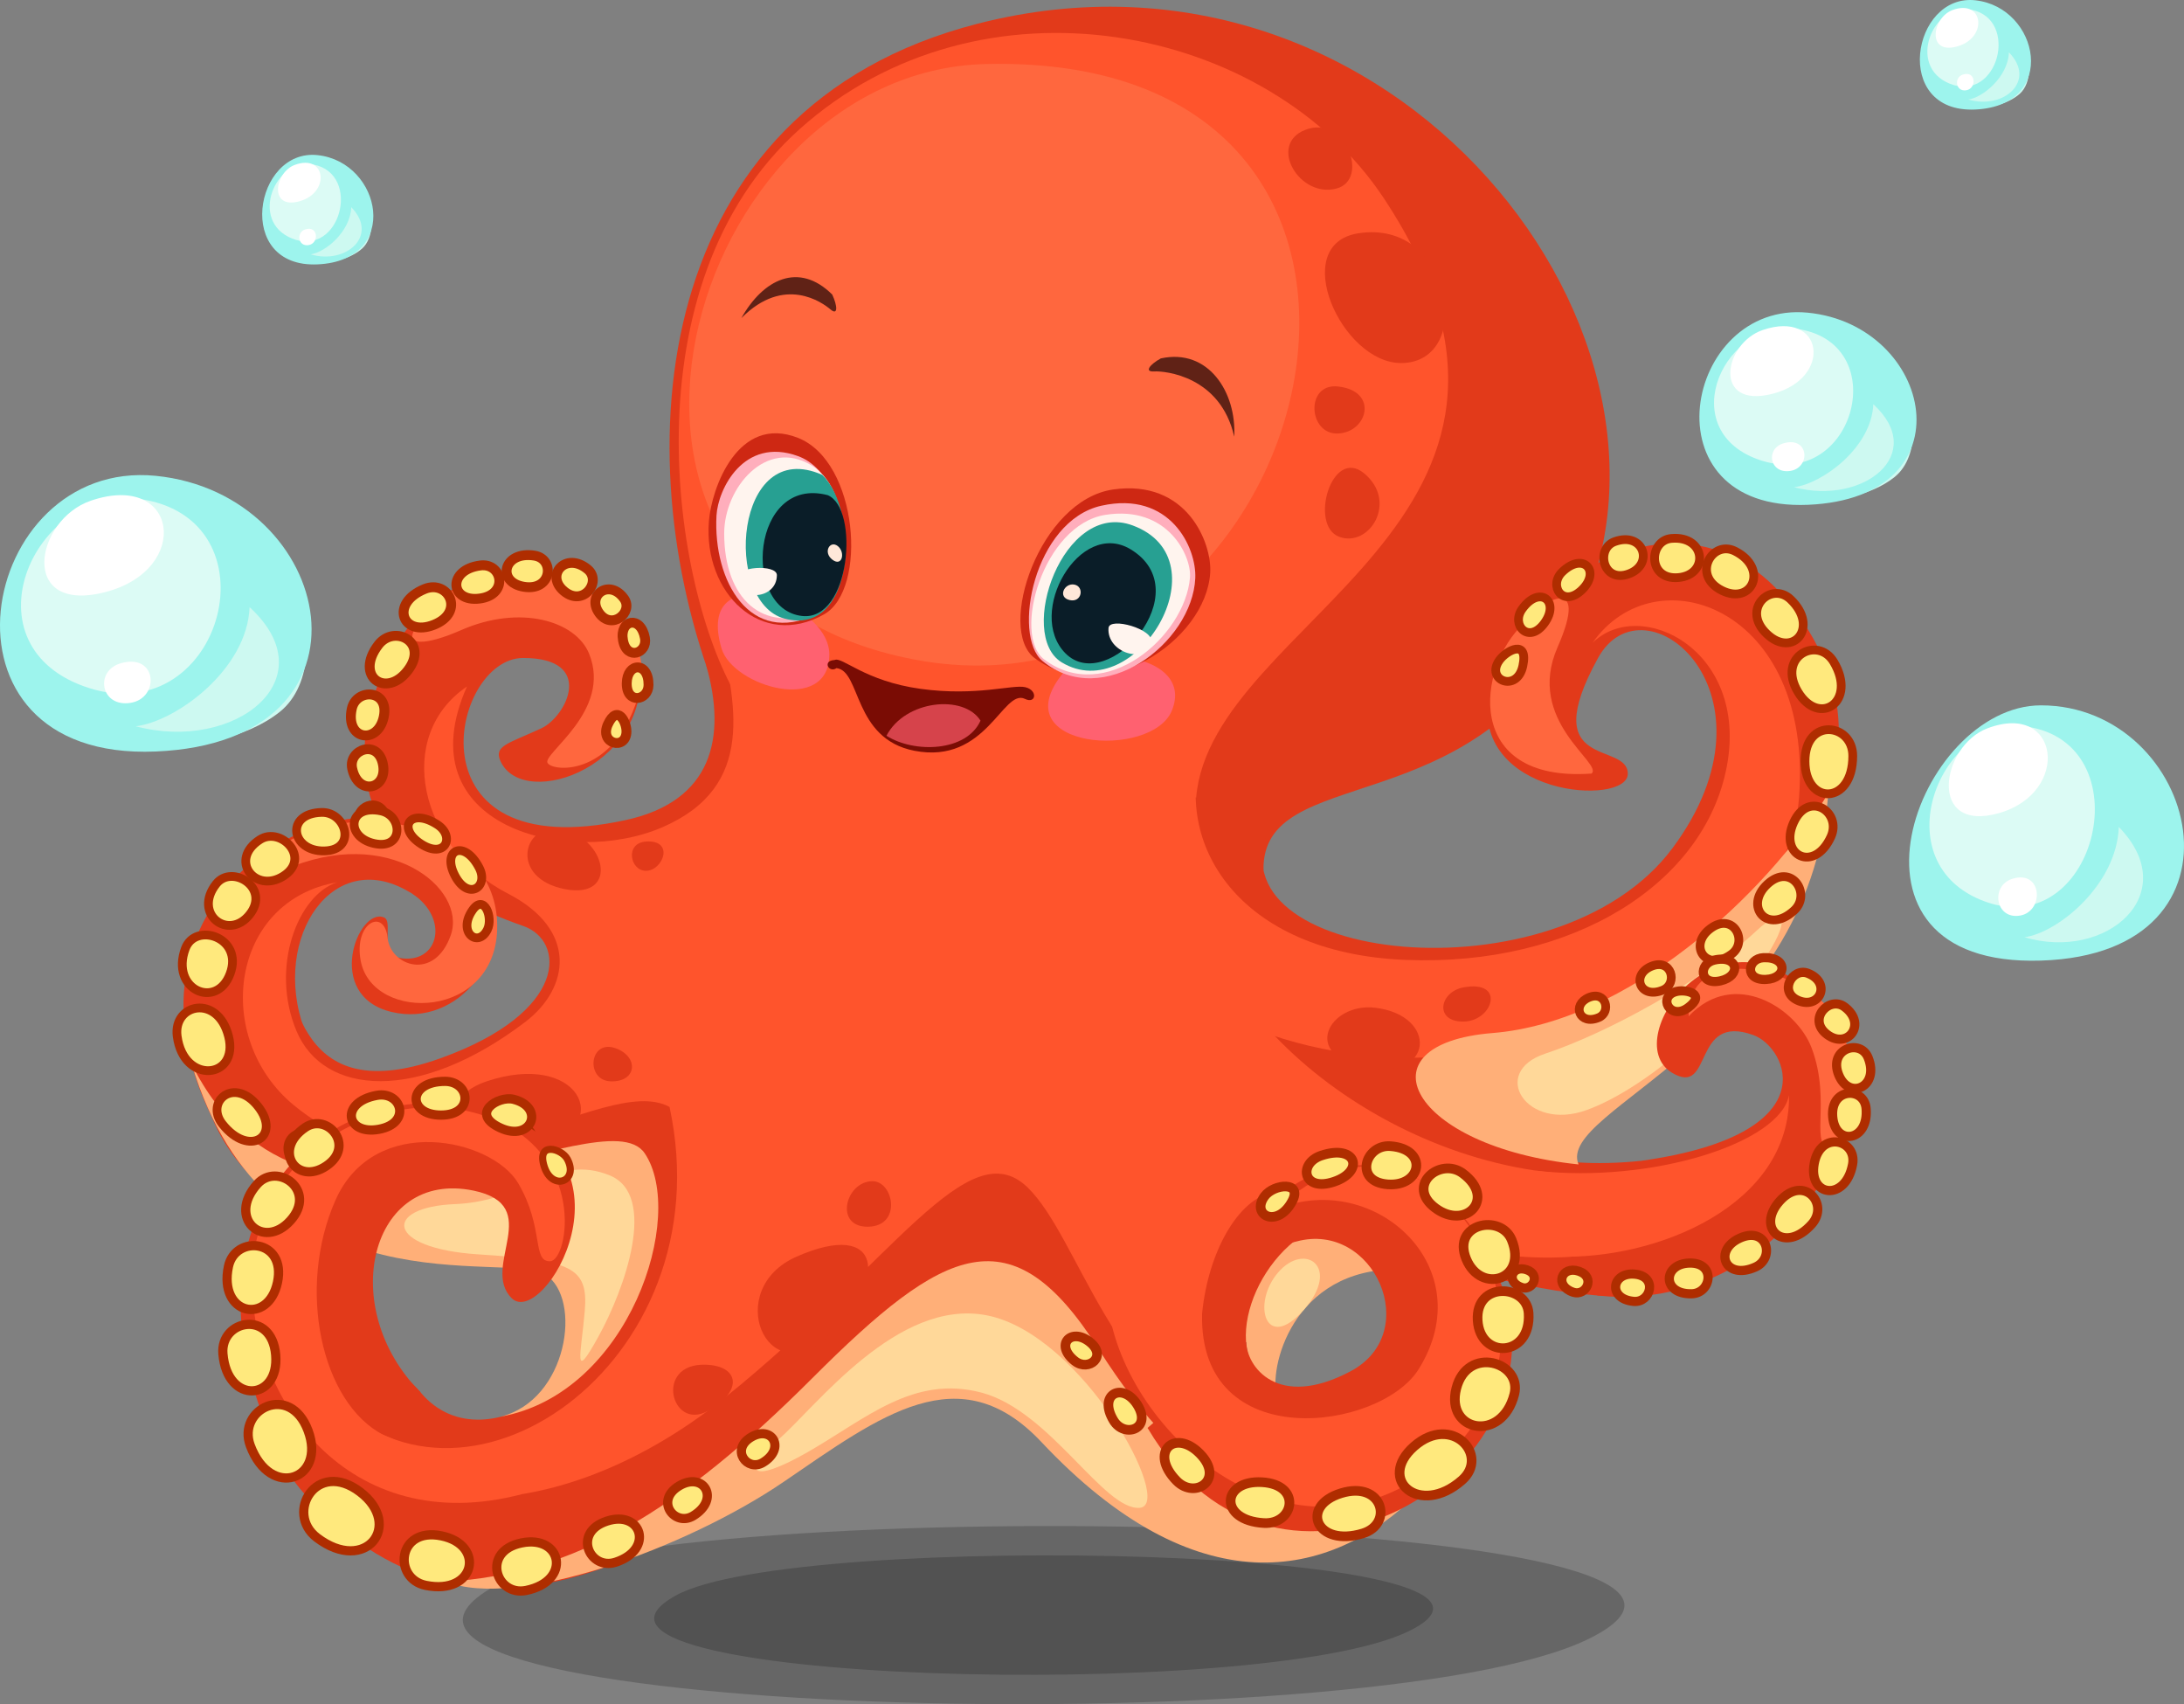 <svg xmlns="http://www.w3.org/2000/svg" viewBox="0 0 3615.75 2820.58"><rect x="0" y="0" width="3615.75" height="2820.58" fill="#808080" stroke="none"/><defs><style>.cls-1{opacity:0.2;}.cls-2{fill:#cdf9f1;}.cls-3,.cls-5{fill:#fff;}.cls-3{opacity:0.3;}.cls-4{fill:#9df4ed;}.cls-6{fill:#e23a1a;}.cls-7{fill:#ff673e;}.cls-8{fill:#ff542c;}.cls-12,.cls-14,.cls-15,.cls-16,.cls-17,.cls-9{fill:#ffe97d;stroke:#af2d00;stroke-linecap:round;stroke-linejoin:round;}.cls-9{stroke-width:16.35px;}.cls-10{fill:#ffaf78;}.cls-11{fill:#ffd899;}.cls-12{stroke-width:14.46px;}.cls-13{fill:#ff6170;}.cls-14{stroke-width:15.26px;}.cls-15{stroke-width:11.75px;}.cls-16{stroke-width:15.2px;}.cls-17{stroke-width:15.95px;}.cls-18{fill:#ce2813;}.cls-19{fill:#ffaebc;}.cls-20{fill:#fff4ee;}.cls-21{fill:#27a092;}.cls-22{fill:#0a1d28;}.cls-23{fill:#ffe8d9;}.cls-24{fill:#7a0c04;}.cls-25{fill:#d6434b;}.cls-26{fill:#602216;}</style></defs><g id="Layer_2" data-name="Layer 2"><g id="Layer_1-2" data-name="Layer 1"><path class="cls-1" d="M819.31,2624.94c-386.46,214.69,1450.94,265.93,1811.81,87.1C3046.71,2506.08,1113,2461.79,819.31,2624.94Z"/><path class="cls-1" d="M1118.67,2640.82c-259.12,143.95,972.84,178.31,1214.8,58.4C2612.12,2561.13,1315.58,2531.43,1118.67,2640.82Z"/><path class="cls-2" d="M3344.21,1186.58c-121.6,13.08-204.08,190.89-150.43,302.08s266.51,120.8,355.94,40S3562.6,1163.1,3344.21,1186.58Z"/><path class="cls-3" d="M3376.05,1187.87c-134-20.46-291.17,207.2-123.25,317s295.42-161.7,244.17-231.57S3433.85,1196.7,3376.05,1187.87Z"/><path class="cls-4" d="M3378.94,1167.41c-204.44,0-366.61,434.1,0,422.47S3639.4,1167.41,3378.94,1167.41Zm-99,322.27C3113.84,1422,3215.53,1175,3363.28,1204,3549.13,1240.53,3467,1565.94,3280,1489.68Zm71.67,61.54c55.6-7.47,152.88-87.09,156.2-182.55C3615.3,1478.94,3487.94,1591.56,3351.62,1551.22Z"/><path class="cls-5" d="M3290.32,1205.44c-77.47,29.37-99.7,174.53,19.52,140.21S3409.9,1160.11,3290.32,1205.44Z"/><path class="cls-5" d="M3331.34,1454.57c-36.44,11.64-27.91,67.66,12.87,60.82S3381.42,1438.58,3331.34,1454.57Z"/><path class="cls-2" d="M2963.8,532c-102.28,9.84-171.66,143.66-126.53,227.35s224.17,90.92,299.39,30.13S3147.5,514.27,2963.8,532Z"/><path class="cls-3" d="M2990.58,532.92c-112.69-15.4-244.91,155.94-103.67,238.58s248.49-121.7,205.38-174.29S3039.2,539.56,2990.58,532.92Z"/><path class="cls-4" d="M2993,517.52c-205.38-20.27-271.11,329.33,0,318C3263.61,824.13,3200.09,538,2993,517.52Zm-83.26,242.55c-139.73-51-54.19-236.83,70.09-215C3136.17,572.55,3067.07,817.46,2909.75,760.07ZM2970,806.38c46.77-5.62,128.59-65.54,131.39-137.39C3191.82,752,3084.7,836.74,2970,806.38Z"/><path class="cls-5" d="M2918.47,546.14c-65.16,22.11-83.86,131.35,16.42,105.53S3019.05,512,2918.47,546.14Z"/><path class="cls-5" d="M2953,733.64c-30.66,8.76-23.49,50.93,10.82,45.78S2995.1,721.61,2953,733.64Z"/><path class="cls-2" d="M215.71,808.23C68.93,822.35-30.63,1014.39,34.14,1134.5S355.83,1265,463.78,1177.74,479.34,782.86,215.71,808.23Z"/><path class="cls-3" d="M254.15,809.62C92.43,787.52-97.32,1033.41,105.37,1152S462,977.36,400.11,901.89,323.91,819.15,254.15,809.62Z"/><path class="cls-4" d="M257.64,787.52c-294.74-29.09-389.08,472.62,0,456.3C646,1227.53,554.81,816.85,257.64,787.52ZM138.15,1135.6c-200.52-73.16-77.77-339.87,100.58-308.53C463.07,866.5,363.92,1218,138.15,1135.6Zm86.51,66.46C291.77,1194,409.2,1108,413.21,1004.89,542.94,1124,389.21,1245.63,224.66,1202.06Z"/><path class="cls-5" d="M150.67,828.6C57.15,860.32,30.32,1017.1,174.22,980S295,779.63,150.67,828.6Z"/><path class="cls-5" d="M200.18,1097.67c-44,12.57-33.7,73.09,15.53,65.69S260.63,1080.4,200.18,1097.67Z"/><path class="cls-2" d="M3255.4,8.69C3203,14.28,3167.51,90.37,3190.62,138s114.78,51.7,153.3,17.13S3349.47-1.36,3255.4,8.69Z"/><path class="cls-3" d="M3269.12,9.24C3211.41.48,3143.71,97.91,3216,144.9s127.24-69.2,105.17-99.1S3294,13,3269.12,9.24Z"/><path class="cls-4" d="M3270.36.48c-105.16-11.52-138.82,187.26,0,180.8C3408.92,174.82,3376.4,12.1,3270.36.48ZM3227.73,138.4c-71.55-29-27.75-134.67,35.89-122.25C3343.66,31.77,3308.29,171,3227.73,138.4Zm30.87,26.33c23.94-3.2,65.84-37.27,67.27-78.12C3372.16,133.8,3317.31,182,3258.6,164.73Z"/><path class="cls-5" d="M3232.19,16.76c-33.36,12.57-42.94,74.69,8.41,60S3283.69-2.64,3232.19,16.76Z"/><path class="cls-5" d="M3249.86,123.37c-15.7,5-12,29,5.54,26S3271.43,116.53,3249.86,123.37Z"/><path class="cls-2" d="M511,265c-52.37,5.59-87.89,81.68-64.79,129.27S561,445.93,599.54,411.37,605.09,254.92,511,265Z"/><path class="cls-3" d="M524.74,265.52c-57.71-8.76-125.41,88.67-53.09,135.66s127.24-69.2,105.17-99.1S549.63,269.3,524.74,265.52Z"/><path class="cls-4" d="M526,256.76C420.82,245.24,387.16,444,526,437.56,664.54,431.1,632,268.38,526,256.76ZM483.35,394.68c-71.55-29-27.75-134.67,35.89-122.25C599.28,288.05,563.9,427.31,483.35,394.68ZM514.21,421c23.95-3.2,65.85-37.27,67.28-78.12C627.78,390.08,572.93,438.27,514.21,421Z"/><path class="cls-5" d="M487.81,273c-33.36,12.57-42.94,74.68,8.41,60S539.31,253.64,487.81,273Z"/><path class="cls-5" d="M505.48,379.65c-15.7,5-12,29,5.54,26S527.05,372.81,505.48,379.65Z"/><path class="cls-6" d="M1184.68,1144.52C1033,750.83,1074.31,179.29,1618,39.37,2309.33-138.57,2850,563.63,2604.79,1040c-167.82,326.09-515.81,220.79-513,399.92"/><path class="cls-6" d="M2103.57,1368.25c-109.49,224.49,473.66,293,665.29,35.61S2722.17,950,2645.65,1089c-103.59,188.23,49.27,136.88,49.27,191.64S2432.09,1319,2465,1146.5s355.88-407.93,536.59-90.34-257.36,624.2-470.93,668-122,229.32,186.16,197.12l-27.34,224.48c-251.9,0-470.91-164.26-596.86,27.39s-5.45,131.41,120.48,131.41-11,279.26-208.06,213.53S1735.31,2204.42,1479.81,2303c-317.6,226.54-653.67,492.73-958.65,187.77-197.13-197.12,64.17-319,175.22-186.16s344.95-60.22,251.87-164.28S622.45,2154,422.59,1954.14s-2.72-413.4,32.86-377.8,20,266.32,273.77,175.2c213.56-76.66,206.42-195,136.9-219-142.36-49.28-337.57-160.72-233.54-418s400.23-171.88,425.2-26.16c30.52,178.17-191.26,255.9-229.3,171.13-11.36-25.33,13.12-28.71,67.75-54.1C938,1185.93,986.6,1089,866.12,1089s-194.13,347.4,169.74,268.3c143.63-31.22,167.44-136.82,133.25-256.31"/><path class="cls-7" d="M690.92,1034.75c-27.12,37.35,16.19,32.9,72.29,8.24,97.63-42.92,190-15.63,212.11,39,38.4,94.92-78,165.41-68.77,180.82s114.56,23,152.78-120S830.86,842,690.92,1034.75Z"/><path class="cls-7" d="M2522.66,1032c-77.49,71.13-101.43,263.72,112.37,248.32,19.67-17-110.19-86.72-56.39-209.09S2554.35,991,2522.66,1032Z"/><path class="cls-8" d="M1992.34,1237.59c-52.75,156.5,56.85,340,334.84,351.17s495.21-126.87,531.68-320.31-143.67-282.12-222.42-204.36c104-149.3,365.38-59.83,342,256s-594.85,586.74-1016.89,325.6S1992.34,1237.59,1992.34,1237.59Z"/><path class="cls-9" d="M1037.16,1210.64c-.26,32.07-46.15,20.93-30.57-12.16S1037.28,1194.42,1037.16,1210.64Z"/><path class="cls-9" d="M1073.69,1133.73c-.24,25.94-36.39,32.36-36.09-2.63S1074,1094.54,1073.69,1133.73Z"/><path class="cls-9" d="M1067.73,1056c4.58,25.27-30.1,37.83-36.3,3.72S1060.76,1017.76,1067.73,1056Z"/><path class="cls-9" d="M1033.34,991c15.66,22.23-20.51,53.28-41.61,23.33S1009.65,957.4,1033.34,991Z"/><path class="cls-9" d="M973,942.33c23.84,19.82-7.11,62.86-39.2,36.14S937,912.38,973,942.33Z"/><path class="cls-9" d="M884.89,919.62c34.22,5.55,28.78,59.06-17.36,51.61S833.18,911.35,884.89,919.62Z"/><path class="cls-9" d="M795.41,935.89c36.38-4.53,47.36,48.68-1.68,54.83S740.43,942.8,795.41,935.89Z"/><path class="cls-9" d="M703.22,974.77c38.76-15.68,67.65,38.07,15.37,59.2S644.64,998.46,703.22,974.77Z"/><path class="cls-9" d="M626.44,1067.28c26.6-34.67,84.47-4.25,48.61,42.51S586.26,1119.7,626.44,1067.28Z"/><path class="cls-9" d="M582.43,1173c7.43-34.42,62.83-32.45,52.81,13.86S571.16,1225,582.43,1173Z"/><path class="cls-9" d="M583,1271.57c-6.31-31,42.37-48.86,50.9-7S592.59,1318.44,583,1271.57Z"/><path class="cls-9" d="M594.9,1363.16c-8.79-26.32,32.13-46.57,44-11.1S608.18,1402.94,594.9,1363.16Z"/><path class="cls-6" d="M352.53,1852.34c-189.59-378,222.58-596.07,393.52-458.57s-47.15,304.89-71.76,248.55,144.71-89.64-3.22-169.76c-128.73-69.73-227.53,94-161.54,245.23"/><path class="cls-6" d="M682.29,1478.92c61.15,40.56,44.64,113.29-15,107.41-43.51-4.29-14.24-60.83-31.69-67.93C593,1501,535.52,1647.58,647.91,1674.8s204.37-95.84,159-195.88"/><path class="cls-7" d="M597.22,1590.42c-12.09-63.43,39.15-88.56,44.47-38.18,4.95,46.84,77.85,72.27,104.68-4.74s-103-184.08-276.49-107.59c-74,29.3-43.5-15-3.89-41.34,142.91-86.25,355.92-23.81,357.19,133.1S616.9,1693.79,597.22,1590.42Z"/><path class="cls-10" d="M1067.3,1908.74c69.38,102.21-24.74,397.59-238.69,436C939.56,2317.57,965,2149.52,903,2109.4s-459.85,69.45-585.67-348.15C510.63,2147.85,997.93,1806.5,1067.3,1908.74Z"/><path class="cls-11" d="M1009.21,1945.3C1089.94,1978,1034,2134,990.73,2212.2s-28.77,30.1-22.6-42.6-22.35-83.54-176.55-93.53-157.72-78.31-38.35-83.16S918.83,1908.74,1009.21,1945.3Z"/><path class="cls-8" d="M1701.51,1965.56c-98.61-96.16-224.9,125.19-500.51,346.89-304.77,245.14-635.61,202.24-663-11.3,219,257.38,663-40.79,570.46-469.07C998,1772,722.05,2024.15,486,1828.84c-134.53-111.33-105-338.45,72.59-368.66-64.81,20.14-112.3,140.2-67.64,246.47s201.12,119.54,378.28-14.94c74.58-56.61,87.53-153.18-28.42-212.79-147.6-75.89-188.58-260.71-67.68-342.73C669.34,1369.27,942.23,1436.32,1097,1369s123-203,89.78-339.54c-23.75-85.1-53.72-278.8,74.62-425.54,270.37-309.11,744.22-179.58,787.89,213.33,38.34,345-241.85,463.23,1.37,823.38,158.3,234.39,567.47,414.23,869.27,223.65-154.26,292.17-454.53,246.45-773.18,113.34C2024,1926.4,1915.86,2243.47,2051,2388.71,1841.2,2304.38,1787.11,2049,1701.51,1965.56Z"/><path class="cls-6" d="M805.54,1789.75c152.71-51.2,212.09,71.38,92.84,107.09S698.41,1825.67,805.54,1789.75Z"/><path class="cls-12" d="M806.88,1538.67c-15.39,30.85-50.28,4.41-24.51-32.43C801.64,1478.77,816.8,1518.75,806.88,1538.67Z"/><path class="cls-12" d="M793.39,1436.44c16.31,31.68-18.41,55.08-40.43,12.4S768.8,1388.57,793.39,1436.44Z"/><path class="cls-12" d="M723.94,1364.73c30,19.3,13.6,58.12-26.89,32.07S678.58,1335.58,723.94,1364.73Z"/><path class="cls-12" d="M630.88,1342.17c36.17,7.82,37.66,64.5-11.11,54S576.16,1330.48,630.88,1342.17Z"/><path class="cls-12" d="M532.66,1344.62c40.6-.89,58.89,62.52,4.15,63.73S471.25,1346,532.66,1344.62Z"/><path class="cls-12" d="M430.56,1389.53c34.69-22,85.32,30.79,38.6,60.47S378.17,1422.85,430.56,1389.53Z"/><path class="cls-12" d="M358.1,1462.73c26.1-32.82,90.31,6.7,55.13,51S318.67,1512.38,358.1,1462.73Z"/><path class="cls-12" d="M306.79,1570.12c16.61-44.83,96.62-18.87,74.19,41.53S281.61,1637.84,306.79,1570.12Z"/><path class="cls-12" d="M293.32,1715c-7-53.61,67.1-70.51,85.06.19S304,1796,293.32,1715Z"/><path class="cls-12" d="M368.14,1860.34c-29.17-37.06,19.7-79.11,59.05-29.13S412.3,1916.32,368.14,1860.34Z"/><path class="cls-12" d="M495.11,1930.92c-37.39-23.16-14.57-77.72,35.86-46.53S551.66,1965.89,495.11,1930.92Z"/><path class="cls-12" d="M634.24,1954c-37.93,6.85-56.8-42.12-5.69-51.37S691.56,1943.67,634.24,1954Z"/><path class="cls-12" d="M759,1935.74c-27.44,11.81-53-22.16-16-38.11S800.47,1917.85,759,1935.74Z"/><path class="cls-12" d="M854.1,1898c-25.25,1.15-35.33-33.33-1.32-34.94S892.22,1896.23,854.1,1898Z"/><path class="cls-6" d="M696.38,2304.58c-139.64-139.63-84-369.53,87.61-334,119,24.63,11,125.91,63,177.94s221.89-229.84-28.67-308.35S253,1993.32,471.93,2428.2"/><path class="cls-8" d="M634.85,2375c-103.26-53.13-143.84-242.61-79.63-388.22s259.23-102.23,302.69-28.4,22.49,130.39,53,129.08,60.89-178.77-102.81-238.61-382.82,50.87-390.52,257.32S575.64,2548.62,864.07,2473"/><path class="cls-8" d="M1219,1150.69C1114.48,974.83,1034.85,473.24,1323.53,214c299.78-269.18,776.62-175.19,968,114.88,352.75,534.71-286.11,695-311.21,991.17"/><path class="cls-7" d="M1631.16,106c-492.38,12.32-746,867-116.59,985.73C2183.83,1218,2476.62,84.87,1631.16,106Z"/><path class="cls-10" d="M3027,1312.65c-104.23,170.32-332.28,379.14-556.07,397.14s-136.68,188.47,142.45,217.44C2574.92,1835.73,2991.63,1725.89,3027,1312.65Z"/><path class="cls-11" d="M2908.31,1540.19c-90.58,84.93-249.88,170.5-350.16,203.73-92.83,30.77-31.19,129.48,68.64,93.31s227.15-152.11,286.78-238.3S2950,1501.14,2908.31,1540.19Z"/><path class="cls-10" d="M2192.52,2026.47c-113.17,38.31-181.94,220.84-80.76,270.58-4.44-65.6,54-227.92,258.14-190.82C2253.07,2024.13,2192.52,2026.47,2192.52,2026.47Z"/><path class="cls-10" d="M738.58,2617.79c211.94-11.75,387.14-117.73,606.16-336.73s330.35-275.57,474.56-47.45,307.92,322.9,529.93,236.31c-148.65,148.64-370.29,187.79-624.88-83-136-144.69-266.44-43.79-427,65.71S855.35,2664.64,738.58,2617.79Z"/><path class="cls-6" d="M2063.38,2220.91c0,40.07,51.18,113,172.45,48.75s38.72-249.56-89.39-214.91c-63.86,17.25-90.5,5.69-60.24-39.7,73.93-110.87,301.18-154.67,400.67,114.31,111.87,302.32-368.51,604.11-587,234"/><path class="cls-11" d="M1633.72,2177c-148.51-28.93-283.5,152.47-345.13,205.66s-47.24,75.78,49.31,20.31,174.62-128,287.6-97.91,201.83,194.86,261.15,190.55S1791.9,2207.84,1633.72,2177Z"/><path class="cls-13" d="M1194.5,1073.1c18.74,63.33,178.78,110.13,178.49,9.79C1372.73,993.82,1149,919.3,1194.5,1073.1Z"/><path class="cls-8" d="M2380.79,2421.93c260.36-212.89-16.36-664.25-264.95-421.65,161.54-63.92,337.63,98.24,232.78,265.93-63.69,101.85-363.66,143-358.5-91.24-75-110.94-173.85-148.89-155.56-13.49C1863.79,2377.79,2142.69,2616.61,2380.79,2421.93Z"/><path class="cls-6" d="M2716.82,1921.3c312.13-43.82,242-187.63,186.18-208.08-102.83-37.65-66.17,103.34-134.71,62.38-94-56.19,93.29-312.42,255.16-100.72,130,169.92-78,502.15-379.18,469.2"/><path class="cls-7" d="M2795.69,1682c76.09-80.54,178.8-12.66,203.39,52.06,34.86,91.72-7.34,168.69,36,165.63s55.79-189.34-29.84-252S2793.07,1582.5,2795.69,1682Z"/><path class="cls-14" d="M850.13,1819.44c52.78,13.2,30.16,71.2-21.58,47.44S825,1813.16,850.13,1819.44Z"/><path class="cls-15" d="M939.18,1918.33c19.83,36.92-24.94,54.08-38.21,12.29S929.75,1900.78,939.18,1918.33Z"/><path class="cls-14" d="M736.75,1789.75c41.41,0,49.12,55.83-6.73,55.83S674.19,1789.75,736.75,1789.75Z"/><path class="cls-14" d="M623.78,1812.94c40.73-7.43,58.33,46.13,3.42,56.14S562.22,1824.18,623.78,1812.94Z"/><path class="cls-14" d="M505.68,1865.84c36.56-24.52,83.62,31,34.33,64.08S450.38,1902.94,505.68,1865.84Z"/><path class="cls-14" d="M425.88,1959.82c33.32-37.12,99.89,10.2,55,60.25S375.54,2016,425.88,1959.82Z"/><path class="cls-14" d="M378.22,2096.13c11.24-53,96.31-45.34,81.19,26.23S361.27,2176.3,378.22,2096.13Z"/><path class="cls-14" d="M369.06,2240.64c-4.69-56.24,81-73.88,87.36,2S376.13,2325.63,369.06,2240.64Z"/><path class="cls-14" d="M414.36,2392.53c-22.27-59.78,65.68-105.19,95.73-24.55S448.06,2482.9,414.36,2392.53Z"/><path class="cls-14" d="M524.71,2545c-53.49-40.71-.75-130.64,71.37-75.77S605.62,2606.42,524.71,2545Z"/><path class="cls-14" d="M704.84,2623.93c-54.38-11.1-47.4-96.88,25.91-81.94S787.06,2640.66,704.84,2623.93Z"/><path class="cls-14" d="M871.07,2632.33c-50,10.21-75-64.89-7.59-78.66S946.67,2616.89,871.07,2632.33Z"/><path class="cls-14" d="M1019.19,2585.62c-42.66,14-72.08-49.14-14.56-68S1083.67,2564.52,1019.19,2585.62Z"/><path class="cls-14" d="M1147.47,2509c-30.32,18.19-64-25.08-23.21-49.67S1193.26,2481.33,1147.47,2509Z"/><path class="cls-14" d="M1263,2420.69c-25.65,15.42-54.19-21.16-19.62-41.94S1301.67,2397.36,1263,2420.69Z"/><path class="cls-12" d="M2482.34,1092.79c-23.74,33,29.31,54.26,38.81,9.34S2494.31,1076.15,2482.34,1092.79Z"/><path class="cls-12" d="M2520,1008c-19.13,26.66,11.27,59,37.1,23S2548.94,967.7,2520,1008Z"/><path class="cls-12" d="M2586.37,946.63c-23.34,22.56,1.05,60.09,32.55,29.66S2621.71,912.51,2586.37,946.63Z"/><path class="cls-12" d="M2673.18,896.47c-31.85,11.52-19.81,69,23.1,53.46S2721.29,879.05,2673.18,896.47Z"/><path class="cls-12" d="M2767.2,891.16c-38,3.27-40,69.22,11.23,64.81S2824.65,886.19,2767.2,891.16Z"/><path class="cls-12" d="M2872.2,912.08c-37.47-18.7-72.14,39.82-21.68,65.11S2928.76,940.42,2872.2,912.08Z"/><path class="cls-12" d="M2964.32,991.94c-32.05-30.48-82.48,16-39.28,57.19S3012.73,1038.13,2964.32,991.94Z"/><path class="cls-12" d="M3035.76,1095.45c-26.1-43.58-94.36-9.21-59.2,49.58S3075.16,1161.36,3035.76,1095.45Z"/><path class="cls-12" d="M3067.36,1251.13c0-54.39-79.13-64.44-79.07,8.83S3067.36,1333.27,3067.36,1251.13Z"/><path class="cls-12" d="M3031.25,1384.8c18.43-40.46-37-77.93-61.81-23.46S3003.41,1445.91,3031.25,1384.8Z"/><path class="cls-12" d="M2970.35,1506.79c29.41-27.23-4.75-80-44.29-43.39S2926.06,1547.88,2970.35,1506.79Z"/><path class="cls-12" d="M2866.67,1579.24c28.18-20.62,3.44-70.47-34.62-42.66S2824,1610.42,2866.67,1579.24Z"/><path class="cls-12" d="M2753.17,1638.64c25.06-10.59,14.36-53.48-19.53-39.2S2715.19,1654.63,2753.17,1638.64Z"/><path class="cls-12" d="M2646.76,1684.18c21.24-8.94,12.16-45.23-16.46-33.18S2614.67,1697.66,2646.76,1684.18Z"/><path class="cls-13" d="M1759.5,1114.63c41.9-51.54,218-32.26,180.84,60.94C1907.35,1258.31,1657.76,1239.79,1759.5,1114.63Z"/><path class="cls-8" d="M2961.85,1812.37c-14.41,79.61-227.57,146.51-417.58,125.39-85.24,6.61-134.54,135.5,31.86,141.92S2964.66,1994.75,2961.85,1812.37Z"/><path class="cls-16" d="M2776,1640.86c-32.63,7.38-11.53,49.34,18.77,26.88S2792.38,1637.14,2776,1640.86Z"/><path class="cls-16" d="M2838.14,1589c-26.33,6-25.18,42.44,10.29,34.37S2877.87,1579.94,2838.14,1589Z"/><path class="cls-16" d="M2919.6,1585.07c-26.66,1.21-32.09,37.57,3.9,36S2959.92,1583.31,2919.6,1585.07Z"/><path class="cls-16" d="M2993.14,1610.91c-25.89-10.22-49.81,31.72-14.89,45.5S3032.24,1626.39,2993.14,1610.91Z"/><path class="cls-16" d="M3053.59,1666.39c-25.19-18.65-62.31,20.87-28.38,46S3091.66,1694.66,3053.59,1666.39Z"/><path class="cls-16" d="M3092.76,1750.46c-12.88-31.89-66.06-14.73-48.73,28.33S3112.23,1798.72,3092.76,1750.46Z"/><path class="cls-16" d="M3089.46,1834.69c-3.08-36.25-59.5-35-55.3,13.84S3094.14,1889.49,3089.46,1834.69Z"/><path class="cls-16" d="M3067.06,1927.26c7.64-41-53.09-57.07-63.47-1.72S3055.42,1989.29,3067.06,1927.26Z"/><path class="cls-16" d="M2999.63,2025.89c29.54-33.45-13.66-82.71-53.52-37.59S2954.85,2076.5,2999.63,2025.89Z"/><path class="cls-16" d="M2906,2097.16c33.39-14.82,19.67-68.08-25.24-48.08S2855.64,2119.65,2906,2097.16Z"/><path class="cls-16" d="M2800.65,2141.33c32.9-.78,40.66-51.91-3.62-50.86S2751,2142.5,2800.65,2141.33Z"/><path class="cls-16" d="M2704.56,2153.92c28.62,2.65,40.48-41.52,1.92-45.1S2661.29,2149.86,2704.56,2153.92Z"/><path class="cls-16" d="M2604.53,2138.78c21.2,7.13,37.93-25.11,9.29-34.79S2572.43,2127.94,2604.53,2138.78Z"/><path class="cls-16" d="M2519.4,2130.89c18,6.06,32.15-21.22,7.95-29.38S2492.31,2121.77,2519.4,2130.89Z"/><path class="cls-17" d="M2093.79,1979.63c-23.69,31.57,20.79,54.23,45.29,8.93C2157.38,1954.73,2109.1,1959.27,2093.79,1979.63Z"/><path class="cls-17" d="M2187.48,1912.54c-38.42,12.8-30.93,60.73,20.88,43.42S2245.51,1893.14,2187.48,1912.54Z"/><path class="cls-17" d="M2301.91,1897c-42-3.12-61.09,59-4.5,63.22S2365.37,1901.64,2301.91,1897Z"/><path class="cls-17" d="M2421.65,1942c-37.22-27.59-95.39,20.25-45.23,57.51S2477.92,1983.74,2421.65,1942Z"/><path class="cls-17" d="M2502.62,2052.05c-18-43.67-99.36-27.25-75.19,31.67S2529.73,2118.06,2502.62,2052.05Z"/><path class="cls-17" d="M2530.72,2173.6c-2.92-48.29-88.37-53.3-84.37,11.78S2535.21,2246.53,2530.72,2173.6Z"/><path class="cls-17" d="M2507,2307.72c13.63-53.31-77.63-81.62-96-9.72S2486.43,2388.33,2507,2307.72Z"/><path class="cls-17" d="M2420.36,2449.88c46.46-40.73-16.62-110.91-79.23-56S2350.19,2511.47,2420.36,2449.88Z"/><path class="cls-17" d="M2256.32,2537.89c51.25-15.75,33.09-87.73-36-66.52S2178.9,2561.66,2256.32,2537.89Z"/><path class="cls-17" d="M2092.38,2520.79c49.83,2.84,64-63.77-3.13-67.61S2017.06,2516.53,2092.38,2520.79Z"/><path class="cls-17" d="M1947.88,2450.88c30.84,31.51,80.22-2.35,38.69-44.8S1901.32,2403.23,1947.88,2450.88Z"/><path class="cls-17" d="M1843.74,2351.27c17.86,29.24,63.72,14,39.66-25.44S1816.75,2307,1843.74,2351.27Z"/><path class="cls-17" d="M1779.77,2252.84c22.73,17.75,54.51-8.24,23.9-32.12S1745.41,2226,1779.77,2252.84Z"/><path class="cls-18" d="M1713,1089.26c-63.48-47.29,7.8-261.72,130-279.13s163.56,88.9,160.59,137.7C1996.7,1061.22,1825.62,1173.16,1713,1089.26Z"/><path class="cls-19" d="M1725.88,1094c-50.87-42.06-14-232.18,97.58-257,113.52-25.29,157.78,69.22,155.4,120.09C1973.86,1064.05,1826.06,1176.87,1725.88,1094Z"/><path class="cls-20" d="M1728.53,1091.23c-52.92-40.08-1.87-222.69,101.4-239.08s143.19,68.32,140.14,104C1961.73,1053.67,1829.47,1167.69,1728.53,1091.23Z"/><path class="cls-21" d="M1875.34,869.69c152.8,56.79,4.58,300.37-117.53,226.62C1682.71,1051,1760,826.82,1875.34,869.69Z"/><path class="cls-22" d="M1871.89,909.21c114.86,69.62-37.8,242.8-108,172.1C1697.88,1014.7,1787.49,858.06,1871.89,909.21Z"/><path class="cls-20" d="M1835.23,1039.33c1.55-18.8,76,2,70.7,23.6C1896.6,1100.52,1831.84,1080,1835.23,1039.33Z"/><path class="cls-23" d="M1778.8,967.58c16.62,3.34,12.57,30.28-7.94,25.6S1762.18,964.23,1778.8,967.58Z"/><path class="cls-18" d="M1364.45,1016.67c72.17-40.89,56.62-252.38-43.12-291.88s-143.42,83.48-147.71,138C1164.26,982.16,1260.78,1075.44,1364.45,1016.67Z"/><path class="cls-19" d="M1351.19,1016.87c61.5-29.73,63.25-228.21-30.13-262-89.63-32.48-132.51,54.66-134.87,98.51C1180.32,962.42,1242.06,1069.65,1351.19,1016.87Z"/><path class="cls-20" d="M1348.13,1013.26c55.16-22.4,73.3-195.6-4.56-243-75.32-45.84-144.64,37.29-144.63,112.61C1199,992.86,1264.43,1047.22,1348.13,1013.26Z"/><path class="cls-21" d="M1361.37,786c-145.25-64.67-165,210.64-62.55,237.84C1415.62,1054.85,1424,847,1361.37,786Z"/><path class="cls-22" d="M1370.33,819.53c-126.52-33.14-142.86,189.28-42.21,200C1408.37,1028.13,1423,841.28,1370.33,819.53Z"/><path class="cls-20" d="M1286.18,951.92c0-18.48-69.72-15.16-66.71,6.92C1224.7,997.26,1286.07,991.81,1286.18,951.92Z"/><path class="cls-23" d="M1387,903.79c-12.93-10.22-25.07,10.38-8.8,22.64S1399.87,914,1387,903.79Z"/><path class="cls-24" d="M1381.62,1092.41c12.66-6.21,49.76,35,142.62,47.72s152-7.69,173.19-2.75,17.89,28.45-.64,19.29c-36.61-17.51-63.56,109.22-183,85.91-101.86-19.88-88-132-128.88-136.79C1372.52,1114.63,1360.72,1093.34,1381.62,1092.41Z"/><path class="cls-25" d="M1623.31,1192.75c-27.65-44-125-34.11-155.71,25C1513.79,1247.07,1600.1,1244.41,1623.31,1192.75Z"/><path class="cls-26" d="M2043.35,722.81c4-73.25-42.68-146.91-121.56-129.59-17.81,9.68-28.28,22.63-11,21.56S2020.71,622.18,2043.35,722.81Z"/><path class="cls-26" d="M1227.38,526.48c35.94-64.18,95-93.92,150.42-39,8.66,18.51,9.89,35.52-2.93,24.6S1298.55,454.61,1227.38,526.48Z"/><path class="cls-11" d="M2115.84,2106.23c-44.26,51.78-20.35,133.13,42.53,61.9S2160.09,2054.45,2115.84,2106.23Z"/><path class="cls-6" d="M2248.35,386.21c-115.46,18.51-27.64,214.66,71.16,214.66C2442.76,600.87,2405.82,361,2248.35,386.21Z"/><path class="cls-6" d="M2258.3,783.35c-53.61-44.34-91.38,86.18-41.36,105S2315.15,830.36,2258.3,783.35Z"/><path class="cls-6" d="M2161.17,214.83c-62.72,24.12-10.08,113.38,51.22,97.28C2268.44,297.39,2227.43,189.35,2161.17,214.83Z"/><path class="cls-6" d="M2215.09,639.67c-54.45-5.86-49.31,79.89,0,77.84S2282.79,647,2215.09,639.67Z"/><path class="cls-6" d="M1318.47,2080c-122,53.91-49.54,225.21,51.71,131.84S1461.34,2016.88,1318.47,2080Z"/><path class="cls-6" d="M1167.84,2258.7c-84.87-2.34-56.86,109.3,3.06,77S1224.77,2260.27,1167.84,2258.7Z"/><path class="cls-6" d="M1443.62,1955c-44.38,1.24-62.83,76.33-6.28,75.32S1479.57,1954,1443.62,1955Z"/><path class="cls-6" d="M2276.72,1667.91c-75.6-9.15-125.63,78.82-14.55,99.84S2381.48,1680.6,2276.72,1667.91Z"/><path class="cls-6" d="M2423,1634.19c-40.23,7.34-48.88,57.27,0,56.61S2493.24,1621.37,2423,1634.19Z"/><path class="cls-6" d="M1020.26,1735.35c-45-17.16-51.84,53.35-8.85,54.4S1058,1749.73,1020.26,1735.35Z"/><path class="cls-6" d="M925.64,1372.31c-61.13-8.63-81.84,81.67,9.72,99.32S1003.53,1383.31,925.64,1372.31Z"/><path class="cls-6" d="M1069.3,1392.87c-35.09,2.47-26.29,48.33,0,48.39C1097.77,1441.33,1117.47,1389.47,1069.3,1392.87Z"/></g></g></svg>
